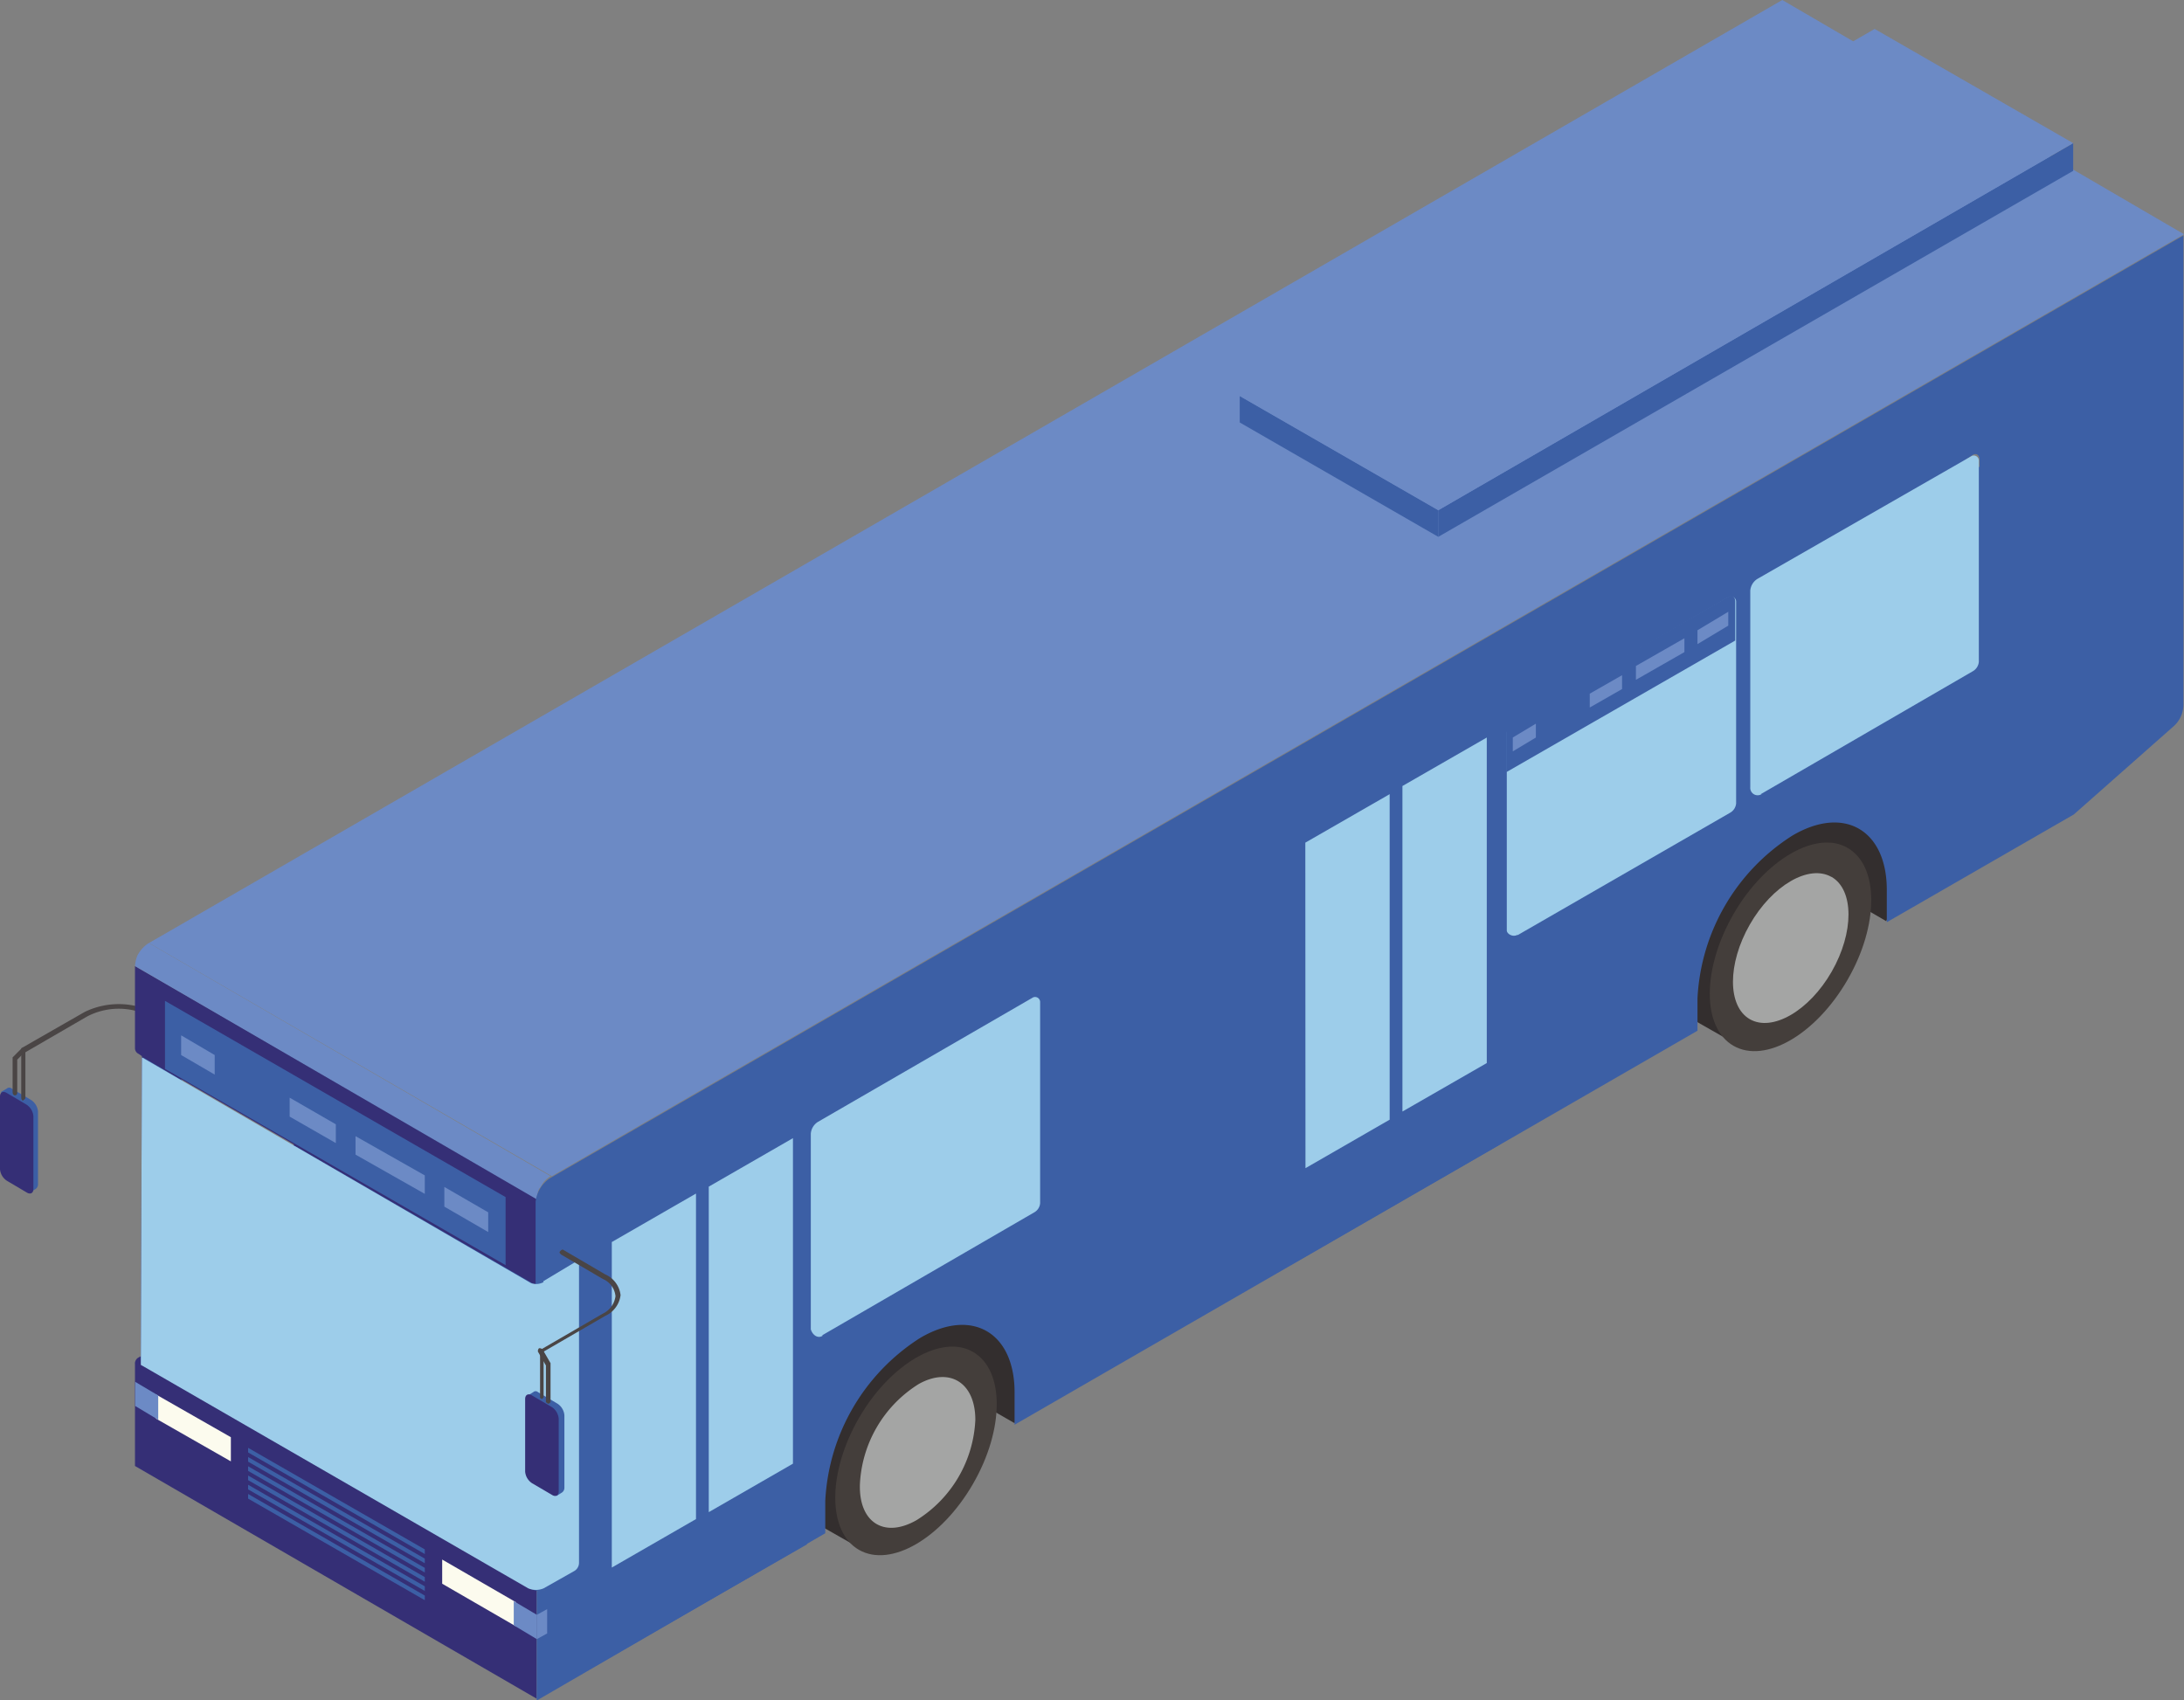<svg id="Capa_1" data-name="Capa 1" xmlns="http://www.w3.org/2000/svg" viewBox="0 0 141.9 110.47"><rect x="0" y="0" width="141.9" height="110.47" fill="#808080" stroke="none"/><defs><style>.cls-1{fill:#3c5fa5;}.cls-2{fill:#352f76;}.cls-3{fill:#4a4545;}.cls-4{fill:#332e2e;}.cls-5{fill:#443e3b;}.cls-6{fill:#a4a5a4;}.cls-7{fill:#6c8ac5;}.cls-8{fill:#9dcdea;}.cls-9{fill:#fcfbee;}</style></defs><path class="cls-1" d="M18.16,94.35a.24.24,0,0,1,.3,0l1.27.75a1,1,0,0,1,.45.75v4.73a.38.38,0,0,1-.15.3l-.37.22-1.88-6.52Z" transform="translate(-17.71 -23.63)"/><path class="cls-2" d="M17.71,94.88c0-.3.22-.38.45-.23l1.27.75a1,1,0,0,1,.45.75v4.73c0,.3-.22.37-.45.22l-1.27-.75a1,1,0,0,1-.45-.75Z" transform="translate(-17.71 -23.63)"/><path class="cls-3" d="M19.21,95.1a.16.16,0,0,0,.15-.15V92l4-2.32a4.44,4.44,0,0,1,4.13,0l2.7,1.57c.07.08.15,0,.22-.07s0-.15-.07-.23l-2.7-1.57a5.07,5.07,0,0,0-4.43,0l-4.05,2.32c-.07,0-.07.08-.07.15v3.08c0,.15.07.22.15.22" transform="translate(-17.71 -23.63)"/><path class="cls-3" d="M18.68,94.8a.15.15,0,0,0,.15-.15V92.48l.45-.45a.16.16,0,1,0-.22-.23l-.45.45-.08.08v2.25c0,.15.08.22.15.22" transform="translate(-17.71 -23.63)"/><polygon class="cls-4" points="61.95 81.38 68.33 83.25 67.8 88.72 65.92 92.47 54.08 85.65 61.95 81.38"/><polygon class="cls-4" points="118.65 48.67 124.95 50.55 124.42 56.02 122.55 59.85 110.7 52.95 118.65 48.67"/><path class="cls-4" d="M74,110a3.85,3.85,0,0,1,3.75-.38l3.3,1.88-7.43,12.75-3.3-1.88a3.72,3.72,0,0,1-1.5-3.37A11.35,11.35,0,0,1,74,110" transform="translate(-17.71 -23.63)"/><path class="cls-5" d="M80.93,111.47c-2-1.18-5.36.74-7.41,4.29s-2.06,7.39,0,8.57,5.36-.74,7.41-4.29,2.06-7.39,0-8.57" transform="translate(-17.71 -23.63)"/><path class="cls-6" d="M77.26,122.4a8.1,8.1,0,0,0,3.82-6.52c0-2.4-1.65-3.45-3.67-2.33a8.13,8.13,0,0,0-3.83,6.53c-.07,2.47,1.58,3.52,3.68,2.32" transform="translate(-17.71 -23.63)"/><path class="cls-4" d="M130.81,77.18a3.85,3.85,0,0,1,3.75-.38l3.3,1.88-7.43,12.75-3.3-1.88a3.72,3.72,0,0,1-1.5-3.37,11.35,11.35,0,0,1,5.18-9" transform="translate(-17.71 -23.63)"/><path class="cls-5" d="M137.75,78.72c-2-1.18-5.36.74-7.41,4.3s-2.06,7.38,0,8.56,5.36-.74,7.41-4.29,2.06-7.39,0-8.57" transform="translate(-17.71 -23.63)"/><path class="cls-6" d="M136.71,80.61c-1.47-.84-3.85.54-5.31,3.09s-1.46,5.31,0,6.15,3.86-.54,5.32-3.09,1.45-5.3,0-6.15" transform="translate(-17.71 -23.63)"/><path class="cls-2" d="M29.48,93.75,36.83,98l-6.67,3.82a.47.47,0,0,1-.68-.37Zm-3,25.13L52.58,134V126.9a1.33,1.33,0,0,0,.53-.15l2-1.12a.58.58,0,0,0,.3-.53V105.53l-.08-.08L53,106.8a.76.76,0,0,1-.37.08v-5.4L26.48,86.4v5.33a.4.4,0,0,0,.23.37l.22.15-.07,19.5-.15.08a.45.45,0,0,0-.23.45Z" transform="translate(-17.71 -23.63)"/><path class="cls-1" d="M26.93,111.83,27,92.33l2.55,1.5v7.72a.42.42,0,0,0,.67.38l6.68-3.83L52.28,107a.9.9,0,0,0,.45.08.55.55,0,0,0,.38-.08l2.25-1.35a.07.07,0,0,1,.07.08v19.57a.64.64,0,0,1-.3.53l-2,1.12A.26.26,0,0,1,53,127h-.3a1.51,1.51,0,0,1-.53-.15L27,112.35c-.08,0-.08-.07-.08-.15Z" transform="translate(-17.71 -23.63)"/><polygon class="cls-7" points="141.9 15.22 115.8 0 9.68 61.27 35.85 76.42 141.9 15.22"/><path class="cls-7" d="M26.63,85.73a2.12,2.12,0,0,1,.75-.83l26.1,15.15a1.76,1.76,0,0,0-.37.3c-.15.15-.23.38-.38.53a2.31,2.31,0,0,0-.15.67L26.48,86.4a2.31,2.31,0,0,1,.15-.67" transform="translate(-17.71 -23.63)"/><path class="cls-1" d="M145.43,53.48l.45-.3c.23-.15.45,0,.45.3V54Zm1.88-.6a.82.82,0,0,1,.45-.75l9.07-5.25c.23-.15.45,13.42.45,13.42l-9.9-5.7V52.88ZM52.58,127v7.12l18.75-10.87v-2.1a13.34,13.34,0,0,1,6.15-10.58c3.38-2,6.15-.37,6.15,3.53v2.1L128,90.6V88.5a13.32,13.32,0,0,1,6.15-10.57c3.37-2,6.15-.38,6.15,3.52v2.1l12.15-7,6.45-5.7a1.88,1.88,0,0,0,.67-1.5V38.93L53.41,100.2a2.14,2.14,0,0,0-.9,1.5v5.4c.15,0,.3,0,.37-.07l2.25-1.35s.08,0,.08.07v19.58a.62.62,0,0,1-.3.52L53,127C53,126.9,52.81,127,52.58,127Z" transform="translate(-17.71 -23.63)"/><polygon class="cls-1" points="93.45 33.15 134.7 9.3 134.7 11.1 93.45 34.88 93.45 33.15"/><polygon class="cls-1" points="80.55 27.45 93.45 34.88 93.45 33.15 80.55 25.73 80.55 27.45"/><polygon class="cls-7" points="93.45 33.15 134.7 9.3 121.8 1.88 80.55 25.73 93.45 33.15"/><path class="cls-1" d="M145.43,53.48l.45-.3c.23-.15.45,0,.45.3V54Zm-87.52,48.3v17.47L158.63,61.13V43.65Z" transform="translate(-17.71 -23.63)"/><polygon class="cls-1" points="38.7 108.22 52.42 100.35 52.42 71.1 38.7 78.97 38.7 108.22"/><polygon class="cls-1" points="83.85 82.2 97.5 74.33 97.5 45.08 83.85 52.95 83.85 82.2"/><path class="cls-8" d="M53,106.88l2.25-1.35s.08,0,.08.07v19.58a.62.62,0,0,1-.3.52l-2,1.13a1.28,1.28,0,0,1-1,0L26.93,112.35c-.07,0-.07-.07-.07-.15l.07-19.87L52.21,107a1,1,0,0,0,.82-.07" transform="translate(-17.71 -23.63)"/><path class="cls-8" d="M116.33,84.38l13.8-7.95a.77.77,0,0,0,.38-.6V62.7a.34.34,0,0,0-.45-.3l-14,8.1a1,1,0,0,0-.45.75V84.08c0,.22.37.45.67.3m15.83-9.15,13.8-8a.78.78,0,0,0,.37-.6V53.55a.33.33,0,0,0-.45-.3l-13.95,8a1,1,0,0,0-.45.75V74.78A.48.48,0,0,0,132.16,75.23Zm-61,35.17,13.8-8a.75.75,0,0,0,.38-.6V88.73a.33.33,0,0,0-.45-.3l-14,8.1a1,1,0,0,0-.45.75V110C70.51,110.4,70.88,110.63,71.18,110.4ZM57.46,125.48l5.47-3.15V101.18l-5.47,3.15Zm6.3-24.75,5.47-3.15v21.15l-5.47,3.15Zm38.77-1.2L108,96.38V75.23l-5.48,3.15Zm6.3-24.83,5.48-3.15V92.7l-5.48,3.15Z" transform="translate(-17.71 -23.63)"/><path class="cls-1" d="M52.36,114.08a.22.22,0,0,1,.3,0l1.27.75a1,1,0,0,1,.45.75v4.72a.37.37,0,0,1-.15.3l-.37.23L52,114.3Z" transform="translate(-17.71 -23.63)"/><path class="cls-2" d="M51.83,114.53c0-.3.23-.38.45-.23l1.28.75a1,1,0,0,1,.45.75v4.73c0,.3-.23.37-.45.22L52.28,120a1,1,0,0,1-.45-.75Z" transform="translate(-17.71 -23.63)"/><path class="cls-3" d="M52.88,114.53a.16.16,0,0,0,.15-.15v-2.93l4-2.32a1.71,1.71,0,0,0,1-1.35,1.68,1.68,0,0,0-1-1.35l-2.7-1.58c-.08-.07-.15,0-.23.08s0,.15.08.22l2.7,1.58a1.35,1.35,0,0,1,.82,1.12,1.46,1.46,0,0,1-.82,1.13l-4,2.32c-.08,0-.08.08-.08.15v3a.28.28,0,0,0,.15.08" transform="translate(-17.71 -23.63)"/><path class="cls-3" d="M53.33,114.83a.16.16,0,0,0,.15-.15V112.2l-.52-.9a.3.3,0,0,0-.23-.07.28.28,0,0,0-.07.22l.52.9v2.4c.08,0,.08.08.15.08" transform="translate(-17.71 -23.63)"/><polygon class="cls-9" points="28.73 102.9 33.52 105.67 33.52 104.1 28.73 101.33 28.73 102.9"/><polygon class="cls-7" points="33.38 105.6 34.88 106.5 34.88 104.92 33.38 104.03 33.38 105.6"/><polygon class="cls-7" points="35.55 106.13 34.88 106.5 34.88 104.92 35.55 104.55 35.55 106.13"/><polygon class="cls-9" points="15 94.95 10.13 92.17 10.13 90.6 15 93.38 15 94.95"/><polygon class="cls-7" points="10.28 92.25 8.78 91.35 8.78 89.78 10.28 90.67 10.28 92.25"/><path class="cls-1" d="M33.83,121l11.48,6.6v-.3l-11.48-6.6Zm0-.6L45.31,127v-.3l-11.48-6.6Zm0-.6,11.48,6.6v-.3l-11.48-6.6Zm0-.6,11.48,6.6v-.3l-11.48-6.6Zm0-.6,11.48,6.6v-.3l-11.48-6.6Zm0-.9,11.48,6.6v.3L33.83,118Z" transform="translate(-17.71 -23.63)"/><polygon class="cls-1" points="10.72 69.45 32.85 82.2 32.85 77.78 10.72 65.03 10.72 69.45"/><path class="cls-7" d="M29.48,92.18l2.18,1.27V92.18L29.48,90.9Zm7.05,4,3,1.72V96.68l-3-1.73Zm4.28,2.47,4.5,2.55V100l-4.5-2.55Zm5.77,2.1,2.85,1.65v1.28l-2.85-1.65Z" transform="translate(-17.71 -23.63)"/><path class="cls-1" d="M156.23,68.78l1-.6a.63.63,0,0,0,.3-.45v-.15c0-.15-.15-.23-.3-.08l-1,.6a.63.63,0,0,0-.3.45v.15c0,.15.15.15.3.08M84.31,110v-.15c0-.15.15-.3.3-.45l1-.6c.15-.08.3,0,.3.07v.15c0,.15-.15.3-.3.45l-1,.6C84.46,110.25,84.31,110.18,84.31,110Z" transform="translate(-17.71 -23.63)"/><path class="cls-1" d="M130,62.4c.23-.15.45,0,.45.3v2.55L115.58,73.8V71.18a.82.82,0,0,1,.45-.75Z" transform="translate(-17.71 -23.63)"/><path class="cls-7" d="M116,72.45l1.5-.9v-.9l-1.5.9Zm5-2.85,2.1-1.2v-.9L121,68.7Zm3-1.8,3.15-1.8v-.9L124,66.9Zm4-3.22,2-1.2v.9l-2,1.2Z" transform="translate(-17.71 -23.63)"/></svg>